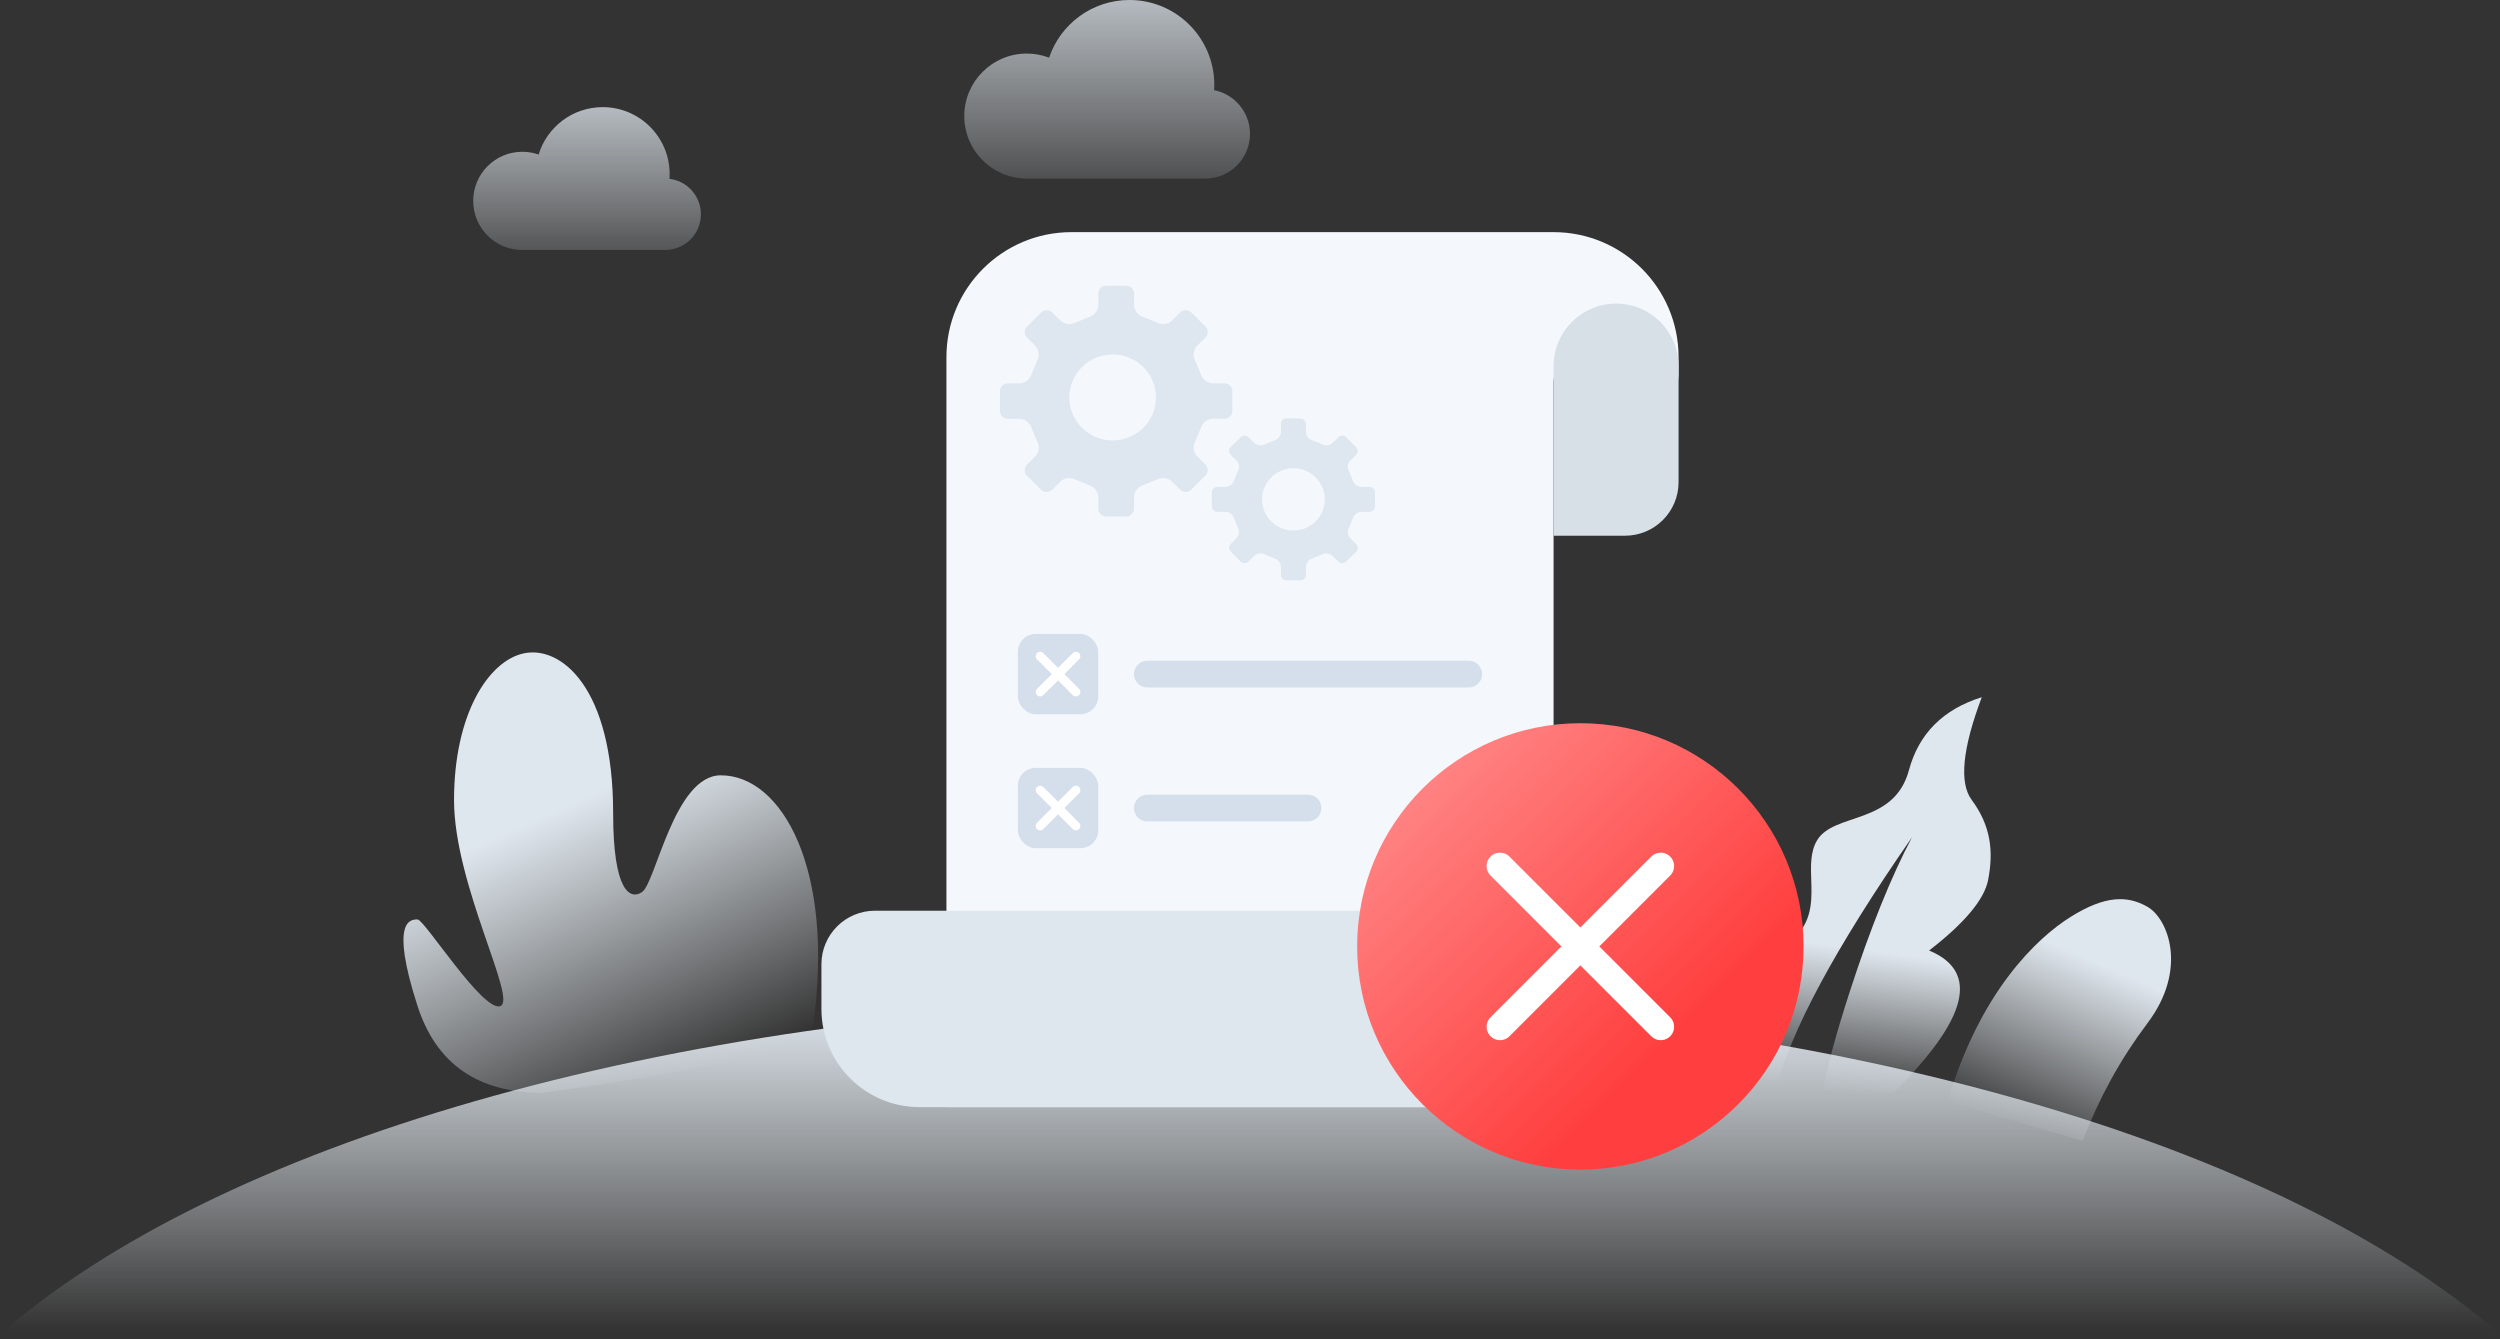 <?xml version="1.0" encoding="UTF-8"?>
<svg width="280px" height="150px" viewBox="0 0 280 150" version="1.1" xmlns="http://www.w3.org/2000/svg" xmlns:xlink="http://www.w3.org/1999/xlink">
    <rect x="0" y="0" width="280" height="150" fill="#333333" stroke="none"/>
    <title>image_failed</title>
    <defs>
        <linearGradient x1="53.595%" y1="63.385%" x2="50%" y2="100%" id="linearGradient-1">
            <stop stop-color="#DFE7EE" offset="0%"></stop>
            <stop stop-color="#EFF4F9" stop-opacity="0" offset="100%"></stop>
        </linearGradient>
        <linearGradient x1="36.103%" y1="37.466%" x2="64.118%" y2="100%" id="linearGradient-2">
            <stop stop-color="#DFE7EE" offset="0%"></stop>
            <stop stop-color="#EFF4F9" stop-opacity="0" offset="100%"></stop>
        </linearGradient>
        <linearGradient x1="64.983%" y1="28.77%" x2="34.619%" y2="100%" id="linearGradient-3">
            <stop stop-color="#DFE7EE" offset="0%"></stop>
            <stop stop-color="#EFF4F9" stop-opacity="0" offset="100%"></stop>
        </linearGradient>
        <linearGradient x1="50%" y1="0%" x2="50%" y2="27.674%" id="linearGradient-4">
            <stop stop-color="#DFE7EE" offset="0%"></stop>
            <stop stop-color="#EFF4F9" stop-opacity="0" offset="100%"></stop>
        </linearGradient>
        <path d="M68,84 C68,91.732 61.732,98 54,98 L0,98 L0,14 C-2.72325209e-15,6.268 6.268,-3.56013962e-16 14,0 L68,0 C75.732,-1.42034288e-15 82,6.268 82,14 L82,17 C82,13.134 78.866,10 75,10 C71.215,10 68.131,13.005 68.004,16.759 L68,17 L68,84 Z" id="path-5"></path>
        <linearGradient x1="50%" y1="50%" x2="50%" y2="100%" id="linearGradient-7">
            <stop stop-color="#DFE7EE" offset="0%"></stop>
            <stop stop-color="#DFE7EE" offset="100%"></stop>
        </linearGradient>
        <linearGradient x1="15.459%" y1="15.079%" x2="70.372%" y2="70.595%" id="linearGradient-8">
            <stop stop-color="#FF8181" offset="0%"></stop>
            <stop stop-color="#FF3F3F" offset="100%"></stop>
        </linearGradient>
        <linearGradient x1="50%" y1="0%" x2="50%" y2="132.651%" id="linearGradient-9">
            <stop stop-color="#DFE7EE" offset="0%"></stop>
            <stop stop-color="#EFF4F9" stop-opacity="0" offset="100%"></stop>
        </linearGradient>
        <linearGradient x1="50%" y1="0%" x2="50%" y2="126.228%" id="linearGradient-10">
            <stop stop-color="#DFE7EE" offset="0%"></stop>
            <stop stop-color="#EFF4F9" stop-opacity="0" offset="100%"></stop>
        </linearGradient>
    </defs>
    <g id="官网相关" stroke="none" stroke-width="1" fill="none" fill-rule="evenodd">
        <g id="10-应用状态-失败" transform="translate(-580, -172)">
            <g id="编组-4" transform="translate(120, 92)">
                <g id="椭圆形" transform="translate(460, 80)">
                    <path d="M221.958,78.087 C219.789,83.846 219.411,87.677 220.824,89.581 C222.943,92.437 223.313,95.287 222.668,98.565 C222.237,100.75 220.036,103.381 216.062,106.457 C221.744,108.829 220.41,114.141 212.061,122.394 C209.068,122.569 206.401,122.625 204.06,122.561 C204.599,119.629 205.645,115.772 207.199,110.989 C209.491,103.935 211.807,98.196 214.146,93.772 C205.583,106.107 200.494,115.566 198.881,122.15 C193.458,121.354 191,119.468 191.508,116.491 C192.731,109.312 196.582,108.715 200.629,105.341 C202.781,103.547 202.928,101.36 202.879,99.237 L202.865,98.729 C202.81,97.041 202.723,95.417 203.529,94.091 C205.425,90.973 212.139,92.422 213.798,86.27 C214.904,82.169 217.624,79.442 221.958,78.087 Z" id="形状结合" fill="url(#linearGradient-1)"></path>
                    <path d="M60.759,122.394 C53.524,122.394 48.86,119.158 46.768,112.685 C43.63,102.978 46.005,102.978 46.768,102.978 C47.531,102.978 54.08,113.371 56.033,112.685 C57.987,112 50.852,99.088 50.852,89.606 C50.852,80.124 54.627,74.014 58.705,73.167 C62.784,72.321 68.672,76.905 68.672,91.078 C68.672,99.849 70.571,100.811 71.903,99.919 C73.45,98.884 75.511,86.836 80.727,86.836 C87.594,86.836 93.496,97.362 91.083,114.786 C89.976,117.278 79.868,119.813 60.759,122.394 Z" id="路径-3" fill="url(#linearGradient-2)"></path>
                    <path d="M240.526,101.568 C238.218,100.238 235.698,100.326 231.919,102.686 C228.14,105.046 221.738,111.082 218.126,123.396 L233.263,127.781 C235.079,122.999 237.501,118.6 240.526,114.584 C245.065,108.561 242.835,102.899 240.526,101.568 Z" id="路径-10" fill="url(#linearGradient-3)"></path>
                    <ellipse fill="url(#linearGradient-4)" cx="140" cy="179" rx="156" ry="67"></ellipse>
                    <g id="编组-5" transform="translate(92, 26)">
                        <g id="编组-3" transform="translate(14, 0)">
                            <mask id="mask-6" fill="white">
                                <use xlink:href="#path-5"></use>
                            </mask>
                            <use id="形状结合" fill="#F4F8FC" xlink:href="#path-5"></use>
                            <g id="配置" opacity="0.7" mask="url(#mask-6)" fill="#D4DFEB" fill-rule="nonzero">
                                <g transform="translate(6, 6)" id="形状">
                                    <path d="M22.071,19.093 C21.681,18.706 21.578,17.997 21.836,17.517 L22.527,15.852 C22.691,15.329 23.274,14.9 23.823,14.9 L25.153,14.9 C25.374,14.9 25.599,14.816 25.768,14.649 C25.937,14.481 26.022,14.257 26.022,14.038 L26.022,11.79 C26.022,11.571 25.937,11.347 25.768,11.179 C25.599,11.011 25.374,10.927 25.153,10.927 L23.823,10.927 C23.274,10.927 22.686,10.498 22.522,9.98 L21.831,8.315 C21.573,7.835 21.681,7.121 22.066,6.734 L23.011,5.797 C23.17,5.638 23.264,5.424 23.264,5.186 C23.264,4.948 23.17,4.729 23.011,4.575 L21.409,2.985 C21.254,2.826 21.033,2.733 20.793,2.733 C20.554,2.733 20.333,2.831 20.178,2.989 L19.238,3.927 C18.848,4.314 18.129,4.416 17.646,4.155 L15.968,3.47 C15.447,3.307 15.015,2.728 15.015,2.183 L15.015,0.863 C15.015,0.644 14.93,0.42 14.761,0.252 C14.592,0.084 14.366,0 14.146,0 L11.881,0 C11.656,0 11.435,0.084 11.266,0.252 C11.097,0.42 11.012,0.644 11.012,0.863 L11.012,2.183 C11.012,2.728 10.585,3.311 10.058,3.47 L8.376,4.155 C7.893,4.416 7.178,4.309 6.789,3.927 L5.844,2.989 C5.685,2.831 5.468,2.738 5.229,2.738 C4.989,2.738 4.773,2.836 4.613,2.989 L3.011,4.58 C2.852,4.738 2.758,4.953 2.758,5.191 C2.758,5.428 2.856,5.648 3.011,5.802 L3.956,6.739 C4.346,7.126 4.449,7.835 4.191,8.32 L3.5,9.985 C3.336,10.507 2.753,10.932 2.203,10.936 L0.869,10.936 C0.644,10.936 0.423,11.02 0.254,11.188 C0.085,11.356 0,11.58 0,11.799 L0,14.047 C0,14.271 0.085,14.49 0.254,14.658 C0.423,14.826 0.648,14.91 0.869,14.91 L2.203,14.91 C2.753,14.91 3.34,15.339 3.5,15.861 L4.191,17.526 C4.454,18.006 4.346,18.715 3.956,19.107 L3.011,20.044 C2.852,20.203 2.758,20.417 2.758,20.655 C2.758,20.893 2.856,21.112 3.011,21.266 L4.609,22.852 C4.768,23.006 4.985,23.104 5.224,23.104 C5.464,23.104 5.685,23.006 5.84,22.852 L6.789,21.914 C7.178,21.527 7.893,21.42 8.376,21.681 L10.054,22.367 C10.58,22.53 11.007,23.108 11.007,23.654 L11.007,24.979 C11.007,25.198 11.092,25.422 11.261,25.589 C11.43,25.757 11.656,25.841 11.876,25.841 L14.141,25.841 C14.362,25.841 14.587,25.757 14.756,25.589 C14.925,25.422 15.01,25.198 15.01,24.979 L15.01,23.654 C15.01,23.108 15.442,22.525 15.964,22.367 L17.641,21.681 C18.125,21.425 18.844,21.527 19.233,21.914 L20.178,22.852 C20.337,23.006 20.554,23.104 20.793,23.104 C21.033,23.104 21.249,23.006 21.409,22.852 L23.011,21.262 C23.17,21.103 23.264,20.888 23.264,20.651 C23.264,20.413 23.166,20.194 23.011,20.04 L22.071,19.093 Z M12.614,17.33 C9.936,17.33 7.761,15.176 7.761,12.513 C7.761,9.854 9.931,7.7 12.614,7.7 C15.292,7.7 17.467,9.854 17.467,12.513 C17.467,15.176 15.297,17.33 12.614,17.33 Z M41.821,22.717 C41.704,22.6 41.544,22.539 41.389,22.539 L40.454,22.539 C40.069,22.539 39.655,22.241 39.543,21.873 L39.059,20.702 C38.876,20.362 38.951,19.862 39.223,19.592 L39.886,18.934 C39.998,18.822 40.064,18.673 40.064,18.505 C40.064,18.337 39.998,18.184 39.886,18.076 L38.758,16.962 C38.645,16.85 38.495,16.784 38.326,16.784 C38.157,16.784 38.002,16.854 37.894,16.962 L37.236,17.619 C36.964,17.89 36.461,17.964 36.118,17.783 L34.939,17.302 C34.572,17.19 34.267,16.78 34.267,16.397 L34.267,15.469 C34.267,15.315 34.206,15.157 34.088,15.04 C33.971,14.924 33.811,14.863 33.656,14.863 L32.068,14.863 C31.909,14.863 31.754,14.924 31.636,15.04 C31.519,15.157 31.458,15.315 31.458,15.469 L31.458,16.397 C31.458,16.78 31.157,17.19 30.786,17.302 L29.607,17.783 C29.268,17.964 28.766,17.89 28.493,17.619 L27.831,16.962 C27.718,16.85 27.568,16.784 27.398,16.784 C27.229,16.784 27.079,16.854 26.966,16.962 L25.839,18.076 C25.726,18.188 25.66,18.337 25.66,18.505 C25.66,18.673 25.731,18.827 25.839,18.934 L26.501,19.592 C26.774,19.862 26.849,20.362 26.666,20.702 L26.182,21.868 C26.069,22.236 25.66,22.535 25.27,22.535 L24.335,22.535 C24.18,22.535 24.021,22.595 23.903,22.712 C23.786,22.829 23.725,22.987 23.725,23.141 L23.725,24.717 C23.725,24.871 23.786,25.03 23.903,25.146 C24.021,25.263 24.18,25.324 24.335,25.324 L25.27,25.324 C25.656,25.324 26.069,25.622 26.182,25.991 L26.666,27.161 C26.849,27.497 26.774,27.996 26.501,28.271 L25.839,28.929 C25.726,29.041 25.66,29.19 25.66,29.358 C25.66,29.526 25.731,29.675 25.839,29.787 L26.962,30.901 C27.074,31.009 27.225,31.079 27.394,31.079 C27.563,31.079 27.718,31.013 27.826,30.901 L28.493,30.244 C28.766,29.973 29.268,29.899 29.607,30.081 L30.786,30.561 C31.157,30.673 31.458,31.083 31.458,31.466 L31.458,32.394 C31.458,32.548 31.519,32.706 31.636,32.823 C31.754,32.939 31.913,33 32.068,33 L33.656,33 C33.811,33 33.971,32.939 34.088,32.823 C34.206,32.702 34.267,32.548 34.267,32.394 L34.267,31.466 C34.267,31.083 34.572,30.673 34.939,30.561 L36.113,30.081 C36.456,29.899 36.959,29.973 37.231,30.244 L37.894,30.901 C38.006,31.009 38.157,31.079 38.326,31.079 C38.495,31.079 38.645,31.009 38.758,30.901 L39.886,29.787 C39.998,29.675 40.064,29.526 40.064,29.358 C40.064,29.19 39.994,29.041 39.886,28.929 L39.223,28.276 C38.951,28.005 38.876,27.506 39.059,27.166 L39.543,25.995 C39.655,25.627 40.069,25.328 40.454,25.328 L41.389,25.328 C41.544,25.328 41.704,25.268 41.821,25.151 C41.943,25.034 42,24.876 42,24.722 L42,23.146 C42.004,22.992 41.943,22.833 41.821,22.717 L41.821,22.717 Z M32.867,27.422 C30.927,27.422 29.353,25.86 29.353,23.934 C29.353,22.008 30.927,20.445 32.867,20.445 C34.807,20.445 36.381,22.008 36.381,23.934 C36.381,25.865 34.807,27.422 32.867,27.422 Z"></path>
                                </g>
                            </g>
                            <g id="编组备份-2" mask="url(#mask-6)">
                                <g transform="translate(8, 45)">
                                    <rect id="矩形" stroke="none" fill="#D4DFEB" fill-rule="evenodd" x="0" y="0" width="9" height="9" rx="2"></rect>
                                    <line x1="6.5" y1="2.5" x2="2.5" y2="6.5" id="路径-4" stroke="#FFFFFF" stroke-width="1" fill="none" stroke-linecap="round"></line>
                                    <line x1="6.5" y1="2.5" x2="2.5" y2="6.5" id="路径-4" stroke="#FFFFFF" stroke-width="1" fill="none" stroke-linecap="round" transform="translate(4.5, 4.5) scale(-1, 1) translate(-4.5, -4.5) "></line>
                                </g>
                            </g>
                            <g id="编组备份-4" mask="url(#mask-6)">
                                <g transform="translate(8, 60)">
                                    <rect id="矩形" stroke="none" fill="#D4DFEB" fill-rule="evenodd" x="0" y="0" width="9" height="9" rx="2"></rect>
                                    <line x1="6.5" y1="2.5" x2="2.5" y2="6.5" id="路径-4" stroke="#FFFFFF" stroke-width="1" fill="none" stroke-linecap="round"></line>
                                    <line x1="6.5" y1="2.5" x2="2.5" y2="6.5" id="路径-4" stroke="#FFFFFF" stroke-width="1" fill="none" stroke-linecap="round" transform="translate(4.5, 4.5) scale(-1, 1) translate(-4.5, -4.5) "></line>
                                </g>
                            </g>
                            <path d="M22.5,48 L58.5,48 C59.328,48 60,48.672 60,49.5 C60,50.328 59.328,51 58.5,51 L22.5,51 C21.672,51 21,50.328 21,49.5 C21,48.672 21.672,48 22.5,48 Z" id="矩形备份-7" fill="#D4DFEB" mask="url(#mask-6)"></path>
                            <path d="M22.5,63 L40.5,63 C41.328,63 42,63.672 42,64.5 C42,65.328 41.328,66 40.5,66 L22.5,66 C21.672,66 21,65.328 21,64.5 C21,63.672 21.672,63 22.5,63 Z" id="矩形备份-8" fill="#D4DFEB" mask="url(#mask-6)"></path>
                        </g>
                        <path d="M68,98 L11,98 C4.925,98 7.43989126e-16,93.075 0,87 L0,82 C-4.05812251e-16,78.686 2.686,76 6,76 L68,76 L68,84 C68,87.866 71.134,91 75,91 C78.866,91 82,87.866 82,84 C82,91.732 75.732,98 68,98 Z" id="形状结合" fill="url(#linearGradient-7)"></path>
                        <path d="M89,8 C92.866,8 96,11.134 96,15 L96,28 C96,31.314 93.314,34 90,34 L82,34 L82,34 L82,15 C82,11.134 85.134,8 89,8 Z" id="矩形" fill="#D7E0E7"></path>
                    </g>
                    <g id="编组-2" transform="translate(152, 81)">
                        <circle id="椭圆形" fill="url(#linearGradient-8)" cx="25" cy="25" r="25"></circle>
                        <line x1="34" y1="16" x2="16" y2="34" id="路径-2" stroke="#FFFFFF" stroke-width="3" stroke-linecap="round" transform="translate(25, 25) scale(-1, 1) translate(-25, -25) "></line>
                        <line x1="34" y1="16" x2="16" y2="34" id="路径-2" stroke="#FFFFFF" stroke-width="3" stroke-linecap="round"></line>
                    </g>
                    <path d="M58.5,28 C55.462,28 53,25.538 53,22.5 C53,19.462 55.462,17 58.5,17 C59.14,17 59.754,17.109 60.326,17.31 C61.262,14.236 64.12,12 67.5,12 C71.642,12 75,15.358 75,19.5 C75,19.678 74.994,19.855 74.982,20.03 C76.963,20.266 78.5,21.954 78.5,24 C78.5,26.209 76.709,28 74.5,28 L74.5,28 Z" id="形状结合" fill="url(#linearGradient-9)" opacity="0.75"></path>
                    <path d="M115,20 C111.134,20 108,16.866 108,13 C108,9.134 111.134,6 115,6 C115.88,6 116.722,6.162 117.498,6.459 C118.765,2.703 122.317,0 126.5,0 C131.747,0 136,4.253 136,9.5 C136,9.701 135.994,9.9 135.982,10.097 C138.273,10.552 140,12.574 140,15 C140,17.761 137.761,20 135,20 L135,20 Z" id="形状结合备份" fill="url(#linearGradient-10)" opacity="0.75"></path>
                </g>
            </g>
        </g>
    </g>
</svg>